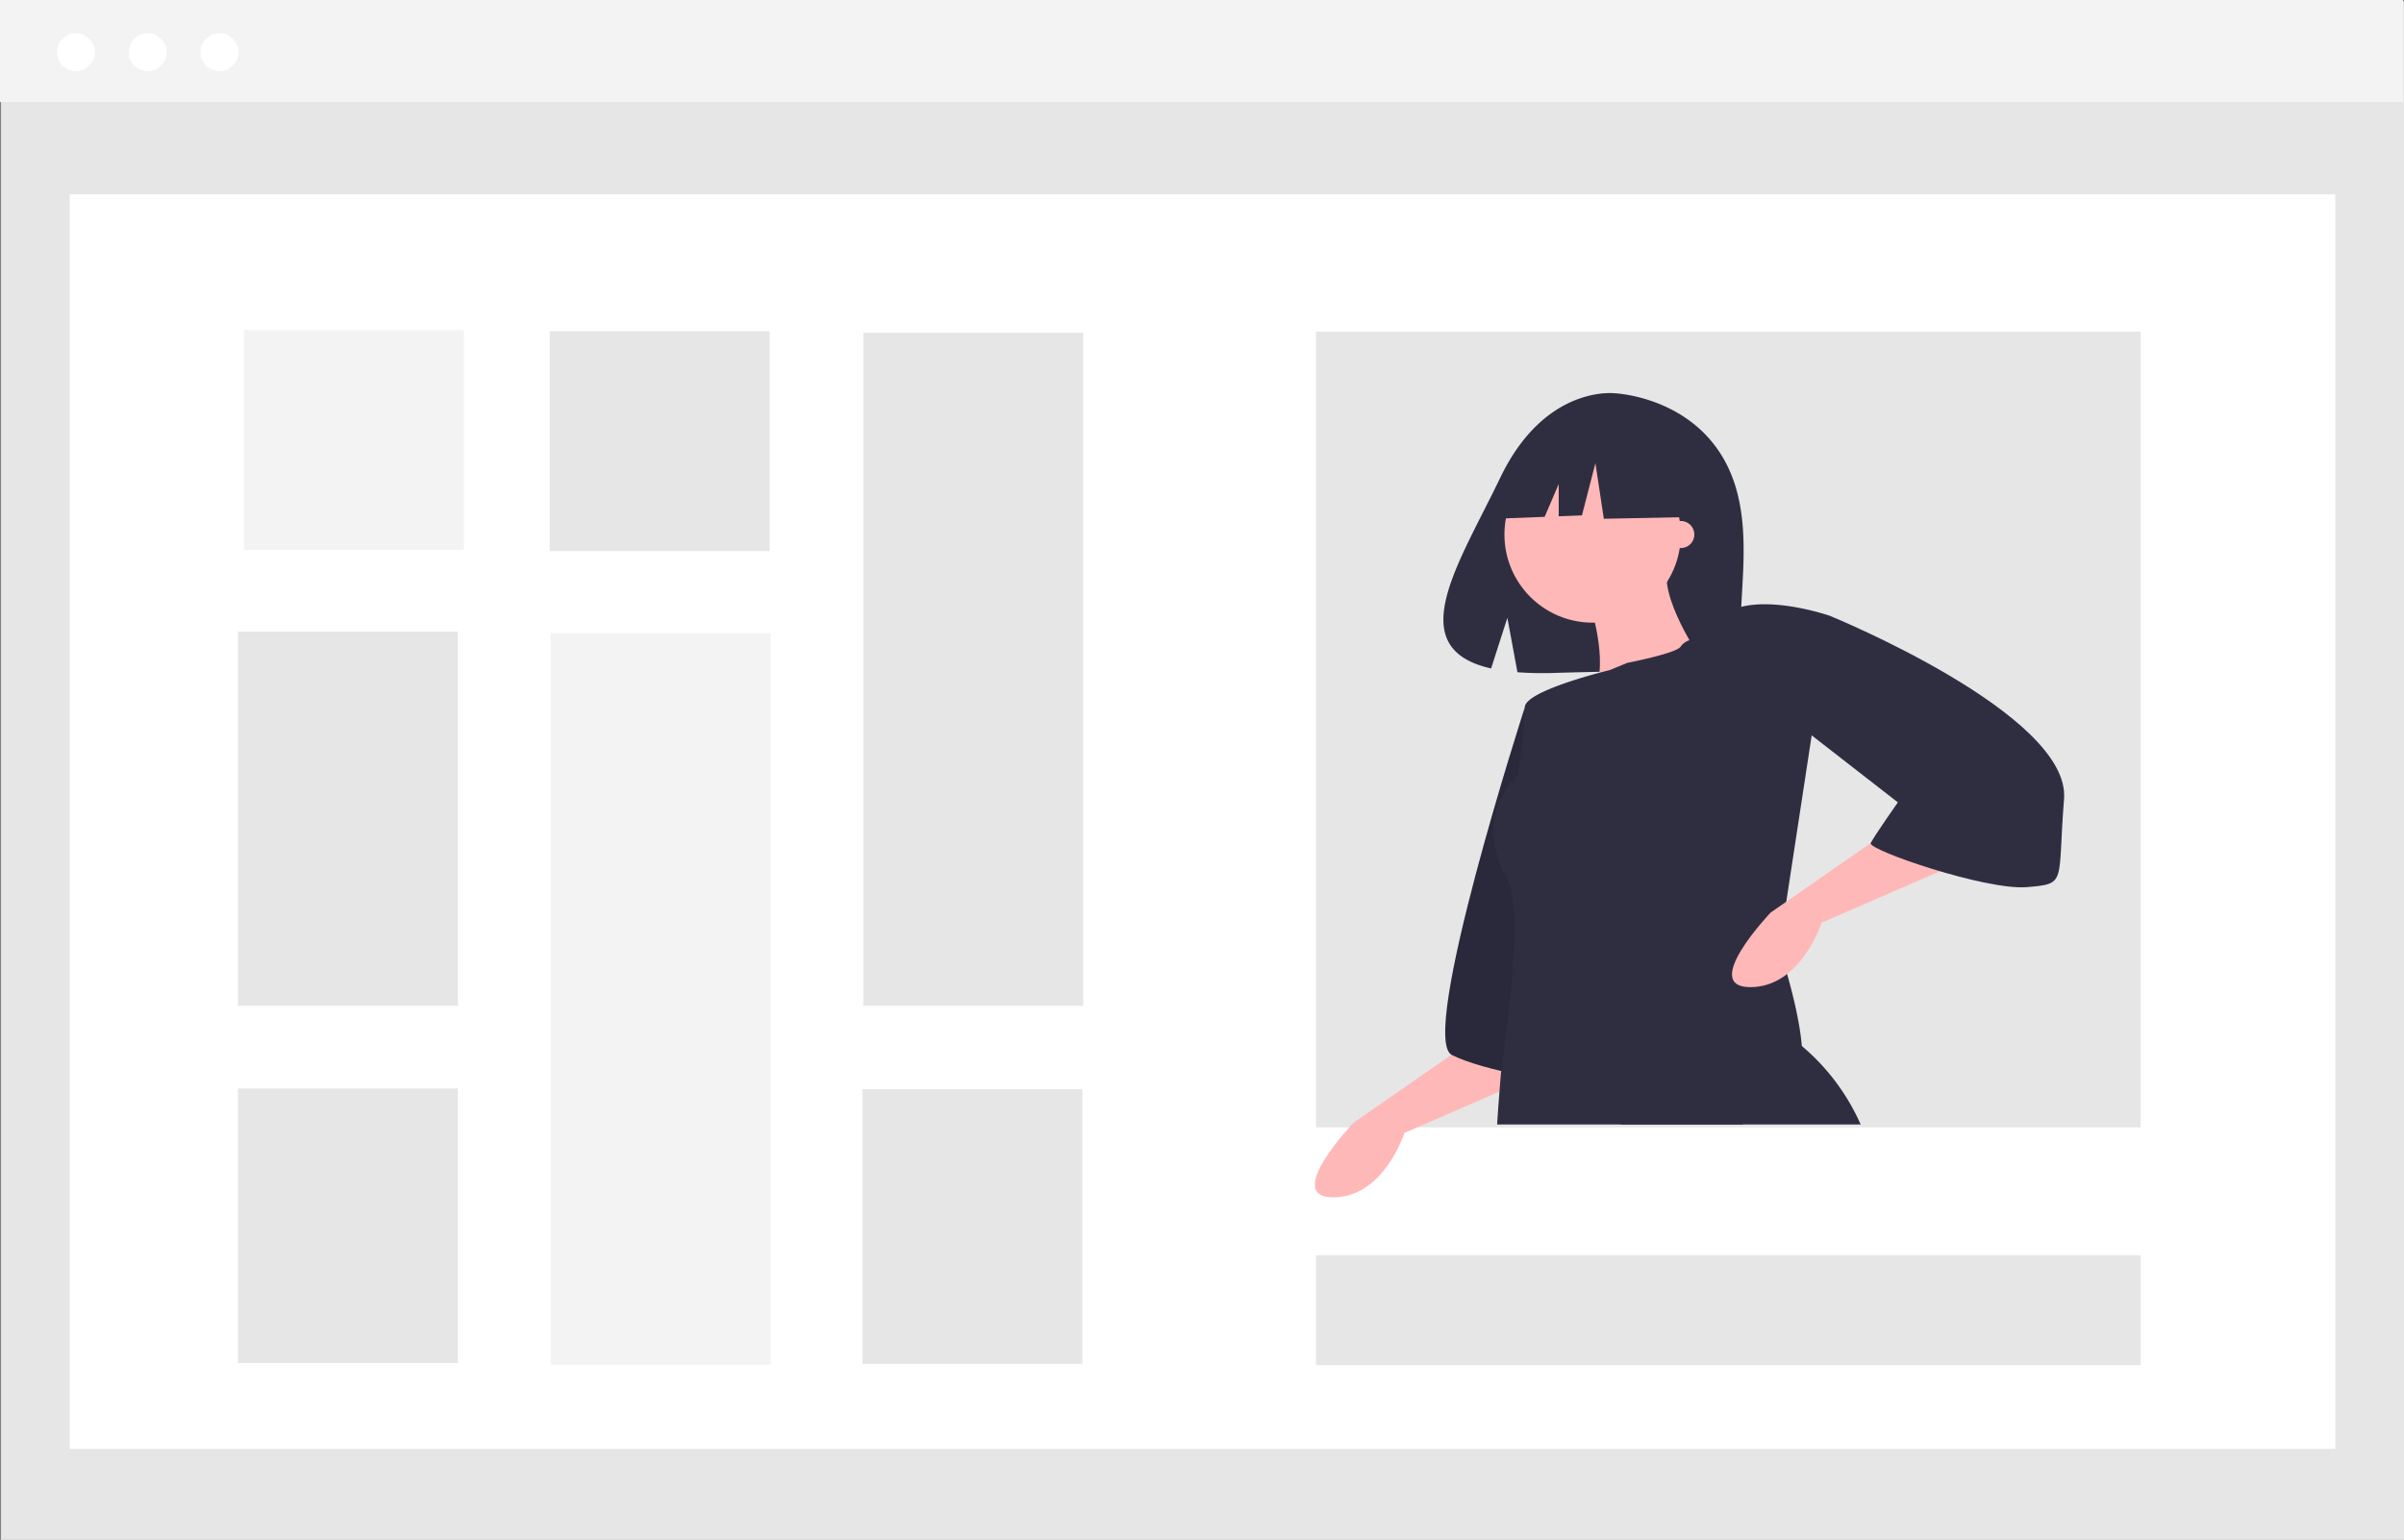 <svg id="currentIllo" data-name="Layer 1" xmlns="http://www.w3.org/2000/svg" width="856.363" height="548.704" viewBox="0 0 856.363 548.704" class="injected-svg DownloadModal__ImageFile-sc-p17csy-5 iIfSkb grid_media" xmlns:xlink="http://www.w3.org/1999/xlink"><rect x="0" y="0" width="856.363" height="548.704" fill="#808080" stroke="none"/><rect id="aea5e876-5b18-4677-ac52-565f186c2754" data-name="Rectangle 1" x="0.366" y="0.485" width="855.997" height="548.219" fill="#e6e6e6"/><rect id="aeed2be9-3178-4cee-b478-9db2d7f97a20" data-name="Rectangle 2" x="24.843" y="69.246" width="807.043" height="447.026" fill="#fff"/><rect id="b3ae8885-9a9e-4403-9d49-07bff8102aa7" data-name="Rectangle 9" width="855.997" height="36.366" fill="#f3f3f3"/><rect id="b27f3643-394f-4790-b443-091b1b383c54" data-name="Rectangle 10" x="468.794" y="118.164" width="293.762" height="283.55" fill="#e6e6e6"/><circle id="e395ce2b-339a-464a-b2a8-2798fb0dfcd4" data-name="Ellipse 12" cx="27.024" cy="18.592" r="6.74" fill="#fff"/><circle id="ba9fbbde-097d-4714-9aa4-a15d83836bc3" data-name="Ellipse 13" cx="52.608" cy="18.592" r="6.74" fill="#fff"/><circle id="ab9aef1c-a9cb-4a01-bb5b-9a91a857f5fb" data-name="Ellipse 14" cx="78.192" cy="18.592" r="6.74" fill="#fff"/><rect id="e493c728-f703-42a2-881c-386585883b73" data-name="Rectangle 13" x="86.904" y="117.581" width="78.336" height="78.336" fill="#f3f3f3"/><rect id="fef75a5d-72e7-4f52-be39-ca98924ebad3" data-name="Rectangle 14" x="195.841" y="118.03" width="78.336" height="78.336" fill="#e6e6e6"/><rect id="b42a9be3-8096-4c9f-95c4-e18278a3579e" data-name="Rectangle 15" x="196.152" y="225.635" width="78.336" height="260.658" fill="#f3f3f3"/><rect id="e3bd9f8a-f01d-48ae-a6f1-3d5ac6753111" data-name="Rectangle 16" x="84.767" y="225.054" width="78.336" height="133.362" fill="#e6e6e6"/><path id="b03a159e-94f4-480c-9a5d-9f23eb0385fc-223" data-name="Path 4" d="M785.508,338.6c-12.9-21.792-38.412-22.807-38.412-22.807s-24.863-3.179-40.813,30.009c-14.866,30.935-35.384,60.8-3.3,68.044l5.795-18.036,3.589,19.378a125.538,125.538,0,0,0,13.726.235c34.356-1.109,67.074.325,66.021-12C790.709,387.031,797.917,359.567,785.508,338.6Z" transform="translate(-171.819 -175.648)" fill="#2f2e41"/><path id="edc5401e-f5b9-4166-9a45-6d9296a0e0c2-224" data-name="Path 5" d="M697.465,545.527l-43.494,30.2s-25.372,26.58-7.249,26.58,25.372-22.955,25.372-22.955l55.576-24.163Z" transform="translate(-171.819 -175.648)" fill="#ffb8b8"/><path id="a1145783-9ad9-4920-9c36-7da703d314d6-225" data-name="Path 6" d="M714.982,427.731s-38.057,117.8-25.976,123.838,38.661,9.665,38.661,9.665Z" transform="translate(-171.819 -175.648)" fill="#2f2e41"/><path id="a69c490e-693f-4e62-8a32-5b49f335d225-226" data-name="Path 7" d="M714.982,427.731s-38.057,117.8-25.976,123.838,38.661,9.665,38.661,9.665Z" transform="translate(-171.819 -175.648)" opacity="0.1" style="isolation:isolate"/><path id="e424da1a-71ea-46da-8962-7b7b116f82e2-227" data-name="Path 8" d="M834.628,576.339h-85.672l60.868-30.808a38.797,38.797,0,0,1,3.854,2.851A77.279,77.279,0,0,1,834.628,576.339Z" transform="translate(-171.819 -175.648)" fill="#2f2e41"/><circle id="e1ba790b-7394-4885-ab4c-2c84c77f3e7f" data-name="Ellipse 1" cx="567.328" cy="190.465" r="31.412" fill="#ffb8b8"/><path id="f3be7be2-223c-4c9b-8b5e-90f6ae9f04e0-228" data-name="Path 9" d="M738.543,392.089s7.249,22.955,0,31.413,39.87-12.082,39.87-12.082-16.914-24.163-12.082-35.037Z" transform="translate(-171.819 -175.648)" fill="#ffb8b8"/><path id="b8fe7dc2-df95-4ac5-a3bc-1c8e36bb8e76-229" data-name="Path 10" d="M808.131,496.971l-2.537,16.54s1.281,3.757,2.839,9.231c2.03,7.14,4.531,17.2,5.243,25.637.737,8.554-.375,15.44-5.666,15.875-7.587.628-11.538,5.231-15.477,12.082h-87.4c.23-3.769.507-7.684.834-11.707q.272-3.625.6-7.346c.242-2.851,8.8-56.409,2.368-67.935-13.286-23.8,3.625-37.453,3.625-37.453s2.416-18.123,2.416-24.163c0-4.736,18.557-10.209,26.58-12.36.52-.133.979-.266,1.4-.362,1.389-.362,2.223-.568,2.223-.568l6.343-2.6s17.82-3.443,19.029-5.86a6.139,6.139,0,0,1,3.093-2.2c2.549-1.087,5.8-1.861,6.573-2.634a30.801,30.801,0,0,0,2.984-4.06,16.148,16.148,0,0,1,8.892-5.2c12.976-3.274,31.618,3.214,31.618,3.214l-6.524,42.588Z" transform="translate(-171.819 -175.648)" fill="#2f2e41"/><path id="b7b1d332-0442-4c4a-aa9d-2d666bd52d71-230" data-name="Path 11" d="M846.07,470.621l-43.494,30.2s-25.372,26.58-7.249,26.58,25.366-22.951,25.366-22.951l55.576-24.163Z" transform="translate(-171.819 -175.648)" fill="#ffb8b8"/><path id="faae9d8a-2ade-475e-8bc6-8f0e7b87a797-231" data-name="Path 12" d="M771.349,336.499l-25.208-13.2-15.81,2.45a28.274,28.274,0,0,0-23.24,21.7l-2.96,13.058,17.929-.69,5.009-11.687v11.494l8.273-.318,4.8-18.606,3,19.806,29.409-.6Z" transform="translate(-171.819 -175.648)" fill="#2f2e41"/><path id="ba178fc8-375d-4438-9c01-c19893b0df8a-232" data-name="Path 13" d="M815.261,397.526l8.457-2.416s85.78,35.037,83.364,65.241,1.208,30.2-13.29,31.412-56.78-13.29-55.58-15.706,9.665-14.5,9.665-14.5l-32.621-25.372Z" transform="translate(-171.819 -175.648)" fill="#2f2e41"/><circle id="b052f10f-e5c3-45aa-968a-35c6c5894796" data-name="Ellipse 2" cx="598.741" cy="190.466" r="4.833" fill="#ffb8b8"/><rect id="aa772a43-ca79-434e-998e-525da0608a2b" data-name="Rectangle 17" x="468.794" y="447.288" width="293.762" height="39.168" fill="#e6e6e6"/><rect id="b869959f-3b5e-4542-9dd3-67ec9d40b083" data-name="Rectangle 18" x="84.767" y="387.847" width="78.336" height="97.865" fill="#e6e6e6"/><rect id="ed8504c8-ba55-4496-b946-b31fe66f24a3" data-name="Rectangle 19" x="307.537" y="118.565" width="78.336" height="239.85" fill="#e6e6e6"/><rect id="af23db80-e058-4986-866a-292ebf8abb10" data-name="Rectangle 20" x="307.226" y="388.086" width="78.336" height="97.921" fill="#e6e6e6"/></svg>